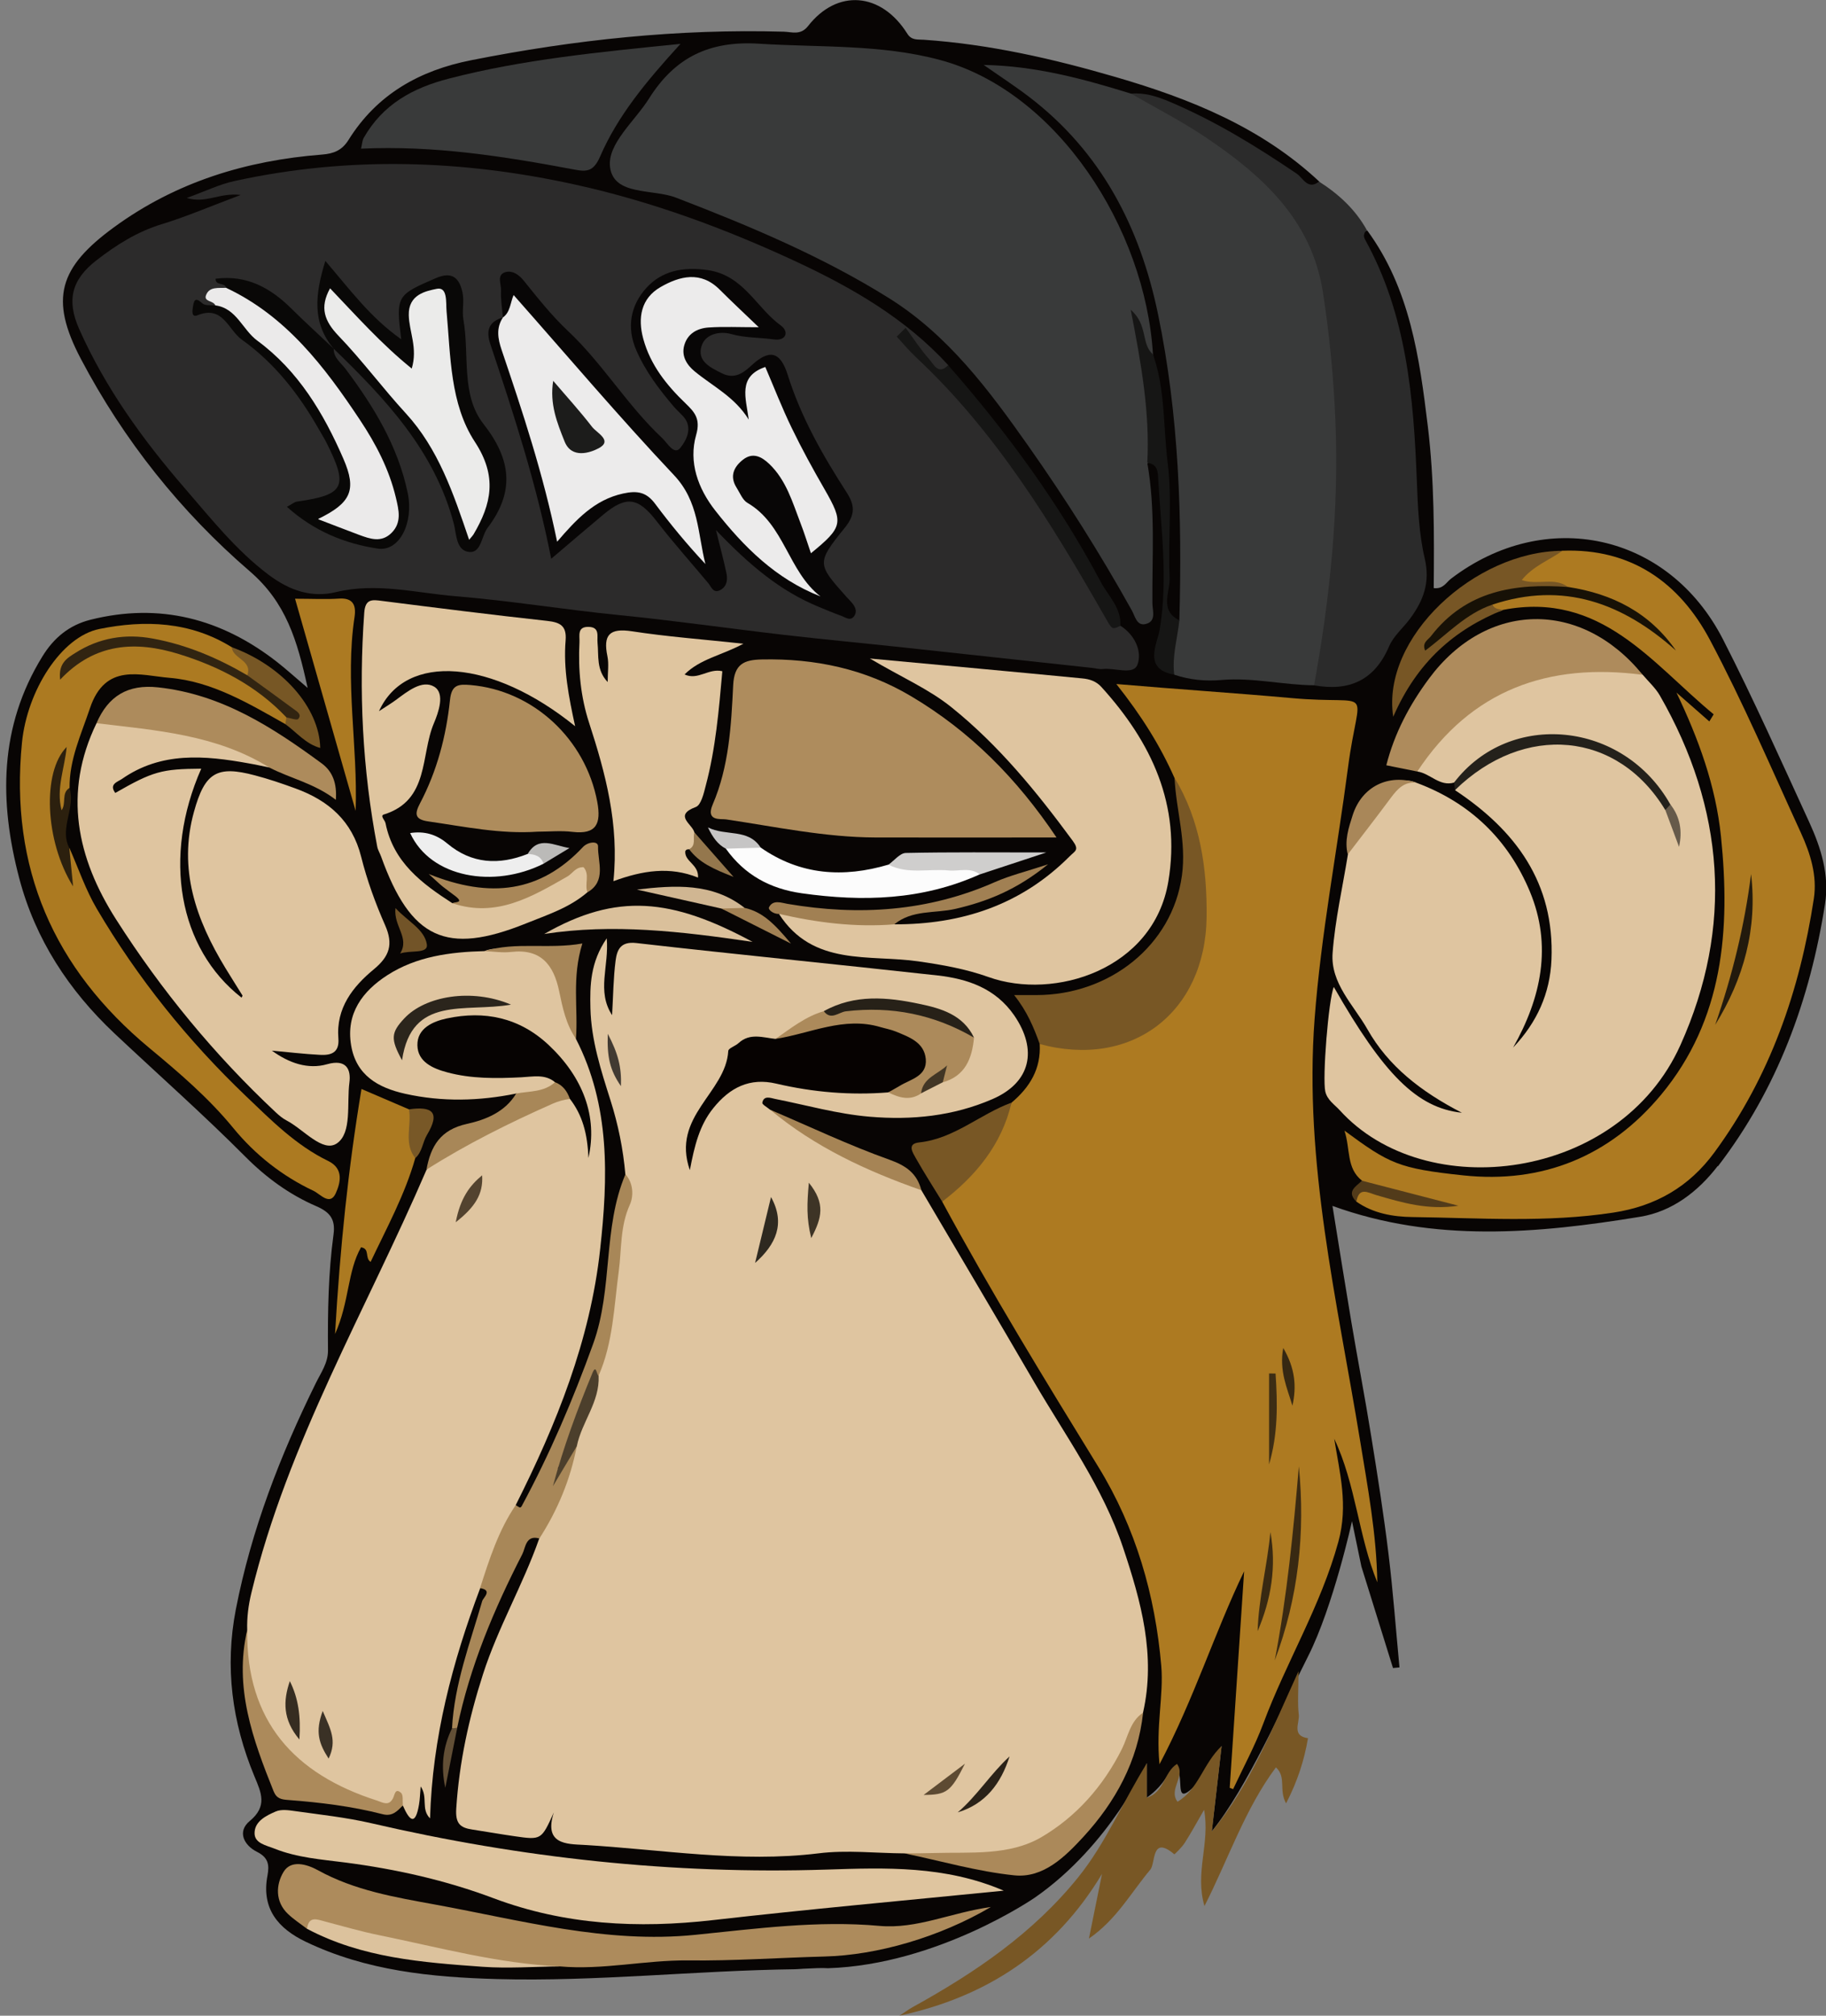 <svg xmlns="http://www.w3.org/2000/svg" width="29" height="32" viewBox="0 0 29 32" fill="none">
    <rect x="0" y="0" width="29" height="32" fill="#808080" stroke="none"/>
    <g clip-path="url(#clip0_487_20576)">
        <path
            d="M27.28 18.511C26.963 18.923 26.551 19.234 26.051 19.316C24.417 19.584 22.777 19.73 21.162 19.144C21.259 19.744 21.357 20.363 21.461 20.982C21.563 21.589 21.68 22.193 21.777 22.8C21.878 23.422 21.976 24.045 22.052 24.67C22.125 25.268 22.169 25.87 22.226 26.47C22.192 26.474 22.157 26.477 22.123 26.48C21.963 25.966 21.803 25.452 21.621 24.868L21.472 24.149C21.472 24.149 21.175 25.503 20.774 26.295C20.373 27.086 19.805 28.382 19.245 29.073L19.401 27.716C19.401 27.716 19.144 28.203 18.922 28.401C18.7 28.6 18.767 28.351 18.73 28.176C18.694 28.002 18.621 28.064 18.501 28.247C18.381 28.43 18.214 28.536 18.214 28.536V27.99C18.214 27.99 17.634 29.291 16.438 30.123C16.438 30.123 14.899 31.189 13.15 31.246C13.057 31.239 12.931 31.246 12.759 31.254C12.716 31.256 12.673 31.261 12.631 31.262C11.05 31.282 9.474 31.461 7.892 31.418C6.849 31.389 5.817 31.287 4.856 30.826C4.418 30.616 4.148 30.301 4.248 29.775C4.28 29.602 4.262 29.488 4.077 29.396C3.879 29.296 3.761 29.079 3.966 28.909C4.252 28.673 4.149 28.459 4.04 28.198C3.686 27.345 3.567 26.466 3.746 25.547C3.992 24.286 4.45 23.105 5.015 21.959C5.096 21.794 5.21 21.636 5.209 21.442C5.204 20.825 5.214 20.208 5.297 19.597C5.331 19.35 5.234 19.24 5.022 19.148C4.599 18.966 4.228 18.695 3.903 18.369C3.227 17.69 2.51 17.057 1.813 16.401C1.096 15.725 0.561 14.913 0.306 13.944C-0.015 12.725 -0.015 11.536 0.674 10.42C0.856 10.124 1.1 9.924 1.435 9.839C2.534 9.563 3.516 9.82 4.4 10.509C4.547 10.624 4.686 10.751 4.886 10.921C4.721 10.164 4.543 9.566 3.968 9.07C2.871 8.126 1.964 6.988 1.284 5.697C0.781 4.742 0.938 4.245 1.81 3.608C2.798 2.886 3.914 2.548 5.113 2.454C5.3 2.44 5.432 2.386 5.534 2.223C5.987 1.496 6.663 1.118 7.483 0.956C9.123 0.631 10.773 0.455 12.447 0.503C12.573 0.506 12.714 0.566 12.833 0.414C13.297 -0.181 13.995 -0.124 14.409 0.534C14.478 0.645 14.575 0.624 14.67 0.631C15.711 0.702 16.72 0.932 17.719 1.223C18.904 1.568 20.032 2.021 20.954 2.884C20.834 3.112 20.696 2.949 20.589 2.884C20.227 2.662 19.893 2.396 19.515 2.204C19.003 1.942 18.52 1.601 17.914 1.586C17.595 1.514 17.284 1.409 16.968 1.325C16.653 1.241 16.334 1.179 15.986 1.143C17.381 2.027 18.148 3.314 18.487 4.871C18.814 6.375 18.908 7.905 18.849 9.443C18.843 9.605 18.887 9.798 18.681 9.889C18.489 9.873 18.534 9.727 18.526 9.608C18.524 9.811 18.523 10.014 18.525 10.217C18.526 10.367 18.477 10.547 18.7 10.594C19.405 10.744 20.13 10.625 20.836 10.767C21.139 10.743 21.483 10.866 21.71 10.559C21.947 10.238 22.179 9.912 22.407 9.584C22.536 9.401 22.552 9.189 22.523 8.967C22.462 8.484 22.415 7.999 22.39 7.514C22.329 6.306 22.2 5.116 21.673 4.005C21.622 3.899 21.484 3.746 21.713 3.657C22.393 4.583 22.544 5.676 22.677 6.773C22.78 7.624 22.778 8.481 22.77 9.336C22.922 9.355 22.968 9.245 23.042 9.189C24.544 8.041 26.497 8.461 27.363 10.148C27.851 11.101 28.288 12.082 28.736 13.057C28.922 13.463 29.056 13.894 28.985 14.348C28.746 15.872 28.229 17.284 27.283 18.516L27.28 18.511ZM17.171 2.783C16.491 1.862 15.661 1.131 14.476 0.962C13.473 0.818 12.462 0.795 11.449 0.829C11.173 0.839 10.963 0.989 10.781 1.178C10.431 1.54 10.159 1.962 9.901 2.393C9.744 2.655 9.836 2.774 10.11 2.847C10.884 3.052 11.626 3.352 12.354 3.682C13.664 4.274 14.904 4.962 15.788 6.165C16.39 6.986 16.98 7.813 17.509 8.683C17.708 9.011 17.89 9.349 18.153 9.656C18.189 9.025 18.221 8.404 18.168 7.78C18.154 7.609 18.046 7.402 18.307 7.311C18.373 7.33 18.412 7.36 18.437 7.397C18.374 6.832 18.295 6.269 18.242 5.703C18.105 4.648 17.808 3.646 17.171 2.785V2.783ZM18.538 8.705C18.533 8.516 18.522 8.327 18.508 8.139C18.524 8.456 18.527 8.773 18.526 9.09C18.533 8.962 18.541 8.834 18.538 8.706L18.538 8.705Z"
            fill="#080504" />
        <path
            d="M20.95 2.881C20.774 3.025 20.691 2.823 20.598 2.76C19.954 2.323 19.295 1.919 18.576 1.615C18.374 1.53 18.181 1.468 17.964 1.487C17.975 1.728 18.186 1.757 18.34 1.837C19.065 2.217 19.718 2.687 20.262 3.311C20.645 3.75 20.831 4.262 20.913 4.824C21.186 6.681 21.146 8.534 20.838 10.383C20.811 10.548 20.746 10.722 20.87 10.88C21.424 10.978 21.829 10.806 22.062 10.259C22.132 10.095 22.286 9.968 22.395 9.82C22.605 9.536 22.717 9.247 22.627 8.865C22.534 8.469 22.518 8.049 22.502 7.639C22.451 6.311 22.341 4.998 21.68 3.804C21.65 3.75 21.657 3.695 21.708 3.653C21.526 3.325 21.26 3.081 20.949 2.883L20.95 2.881Z"
            fill="#2B2B2B" />
        <path
            d="M18.153 27.19C18.36 26.278 18.122 25.422 17.836 24.568C17.515 23.61 16.926 22.801 16.426 21.944C15.833 20.925 15.231 19.911 14.633 18.895C14.537 18.759 14.394 18.695 14.247 18.638C13.542 18.362 12.884 17.99 12.229 17.616C12.186 17.579 12.102 17.534 12.107 17.506C12.129 17.383 12.245 17.433 12.307 17.445C12.807 17.544 13.299 17.685 13.811 17.728C14.485 17.785 15.14 17.718 15.761 17.449C16.369 17.186 16.486 16.669 16.105 16.116C15.809 15.69 15.369 15.54 14.894 15.486C13.299 15.309 11.701 15.153 10.106 14.971C9.854 14.942 9.8 15.079 9.777 15.248C9.741 15.525 9.739 15.807 9.721 16.116C9.472 15.732 9.675 15.342 9.636 14.896C9.375 15.277 9.368 15.643 9.377 16.006C9.389 16.514 9.545 16.993 9.696 17.469C9.818 17.853 9.897 18.243 9.932 18.644C9.818 19.411 9.772 20.187 9.612 20.947C9.554 21.226 9.516 21.51 9.426 21.781C9.396 22.191 9.123 22.52 9.052 22.916C9.017 23.287 8.838 23.61 8.703 23.946C8.641 24.102 8.576 24.254 8.564 24.424C8.306 25.16 7.909 25.836 7.67 26.581C7.446 27.277 7.293 27.979 7.246 28.711C7.231 28.946 7.305 29.015 7.498 29.044C7.722 29.078 7.945 29.118 8.169 29.15C8.598 29.212 8.598 29.21 8.796 28.772C8.63 29.281 9.004 29.274 9.266 29.288C10.509 29.36 11.746 29.576 13.001 29.422C13.449 29.366 13.911 29.42 14.366 29.423C14.97 29.491 15.574 29.534 16.179 29.433C16.471 29.384 16.701 29.226 16.921 29.038C17.506 28.539 17.93 27.934 18.152 27.19H18.153Z"
            fill="#DFC5A0" />
        <path
            d="M15.059 5.796C14.382 5.056 13.534 4.568 12.642 4.152C11.519 3.63 10.362 3.202 9.15 2.934C7.342 2.534 5.53 2.477 3.715 2.876C3.487 2.926 3.271 3.032 2.965 3.143C3.278 3.236 3.482 3.054 3.823 3.095C3.331 3.279 2.957 3.441 2.569 3.559C2.179 3.678 1.847 3.888 1.531 4.133C1.137 4.439 1.054 4.765 1.257 5.223C1.673 6.159 2.268 6.98 2.93 7.746C3.348 8.228 3.744 8.732 4.266 9.125C4.606 9.381 4.956 9.492 5.335 9.4C5.98 9.244 6.607 9.413 7.234 9.465C8.105 9.536 8.972 9.68 9.844 9.766C10.716 9.853 11.583 9.978 12.453 10.079C13.085 10.152 13.719 10.211 14.352 10.279C15.35 10.386 16.347 10.495 17.344 10.603C17.401 10.609 17.458 10.627 17.513 10.621C17.704 10.597 18 10.724 18.065 10.551C18.142 10.345 18.026 10.079 17.794 9.934C17.496 9.586 17.322 9.161 17.08 8.776C16.586 7.989 16.064 7.224 15.489 6.494C15.213 6.143 14.831 5.907 14.546 5.585C14.651 5.677 14.741 5.805 14.868 5.887C14.959 5.946 15.062 5.967 15.06 5.795L15.059 5.796Z"
            fill="#2C2B2B" />
        <path
            d="M16.512 16.574C16.535 16.968 16.354 17.262 16.066 17.504C15.778 18.085 15.334 18.555 14.964 19.077C15.739 20.51 16.59 21.899 17.443 23.286C18.04 24.257 18.347 25.329 18.443 26.447C18.483 26.916 18.355 27.404 18.415 28.008C18.969 26.957 19.285 25.927 19.759 24.944C19.682 26.091 19.606 27.236 19.53 28.382C19.548 28.389 19.566 28.396 19.584 28.403C19.745 28.058 19.929 27.721 20.062 27.365C20.426 26.388 20.977 25.495 21.256 24.474C21.415 23.892 21.277 23.386 21.19 22.841C21.534 23.566 21.572 24.381 21.874 25.12C21.862 24.356 21.721 23.609 21.599 22.861C21.236 20.646 20.707 18.451 20.878 16.177C20.979 14.835 21.235 13.514 21.409 12.182C21.587 10.827 21.86 11.204 20.509 11.082C19.623 11.002 18.732 10.945 17.729 10.859C18.136 11.372 18.427 11.841 18.652 12.348C18.945 13.25 19.193 14.161 18.951 15.118C18.703 16.098 18.053 16.573 17.048 16.546C16.87 16.54 16.683 16.446 16.511 16.574H16.512Z"
            fill="#AD7A21" />
        <path
            d="M8.19 23.895C8.837 22.609 9.373 21.281 9.531 19.836C9.657 18.697 9.694 17.556 9.146 16.491C9.069 16.247 9.063 15.989 9.003 15.742C8.867 15.194 8.708 15.064 8.154 15.068C8.001 15.068 7.844 15.035 7.695 15.099C7.151 15.113 6.615 15.182 6.149 15.483C5.759 15.735 5.492 16.088 5.576 16.592C5.655 17.071 6.005 17.268 6.435 17.364C7.023 17.495 7.611 17.48 8.199 17.36C8.445 17.491 8.656 17.451 8.829 17.227C8.763 16.959 8.537 16.996 8.347 16.984C8.02 16.965 7.689 17.011 7.365 16.957C7.132 16.917 6.81 16.879 6.82 16.583C6.831 16.282 7.145 16.271 7.389 16.259C8.438 16.205 9.339 17.096 9.355 18.196C9.383 17.894 9.327 17.62 9.094 17.405C9.03 17.37 8.955 17.345 8.891 17.374C8.151 17.711 7.345 17.929 6.774 18.57C5.817 20.795 4.57 22.899 3.993 25.285C3.945 25.482 3.92 25.677 3.926 25.878C3.777 27.057 4.266 27.928 5.342 28.405C5.679 28.554 6.004 28.752 6.399 28.665C6.501 28.899 6.596 28.997 6.655 28.646C6.669 28.564 6.671 28.48 6.681 28.36C6.801 28.532 6.681 28.72 6.83 28.867C6.867 27.585 7.185 26.386 7.625 25.216C7.923 24.824 8.094 24.377 8.191 23.898L8.19 23.895Z"
            fill="#DFC5A0" />
        <path
            d="M22.509 12.248C22.714 12.276 22.862 12.492 23.095 12.423C23.473 12.107 23.903 11.907 24.383 11.796C25.216 11.604 25.951 11.941 26.465 12.772C26.544 12.891 26.568 13.036 26.64 13.142C26.669 13.208 26.571 13.185 26.628 13.177C26.597 13.038 26.527 12.917 26.466 12.79C25.697 11.499 23.903 11.369 23.108 12.544C24.069 13.181 24.691 14.013 24.64 15.236C24.617 15.771 24.412 16.228 24.031 16.63C24.479 15.837 24.653 15.012 24.298 14.156C23.951 13.324 23.347 12.745 22.502 12.429C22.314 12.345 22.159 12.415 22.051 12.562C21.814 12.881 21.518 13.164 21.407 13.565C21.323 14.086 21.203 14.604 21.164 15.129C21.128 15.61 21.499 15.956 21.717 16.34C22.048 16.925 22.568 17.331 23.217 17.665C22.505 17.59 21.975 17.054 21.183 15.668C21.097 15.876 21 17.118 21.048 17.328C21.08 17.465 21.194 17.534 21.278 17.626C22.637 19.126 25.716 18.751 26.688 16.591C27.534 14.712 27.391 12.835 26.361 11.041C26.291 10.92 26.182 10.822 26.091 10.714C25.778 10.433 25.42 10.585 25.072 10.592C24.176 10.61 23.457 11.003 22.853 11.636C22.692 11.804 22.491 11.969 22.511 12.249L22.509 12.248Z"
            fill="#DFC5A0" />
        <path
            d="M18.311 5.625C18.191 3.625 16.787 1.45 14.929 0.952C13.991 0.7 13.018 0.755 12.057 0.694C11.269 0.644 10.72 0.908 10.307 1.565C10.079 1.927 9.64 2.286 9.689 2.656C9.749 3.11 10.367 2.996 10.734 3.137C11.904 3.587 13.057 4.069 14.123 4.736C15.061 5.324 15.709 6.196 16.334 7.083C16.925 7.922 17.473 8.79 17.974 9.688C18.027 9.781 18.052 9.943 18.197 9.906C18.369 9.863 18.303 9.693 18.302 9.575C18.296 8.833 18.352 8.086 18.221 7.348C18.473 6.816 18.29 6.286 18.203 5.759C18.179 5.62 18.135 5.484 18.125 5.351C18.161 5.468 18.107 5.631 18.262 5.712C18.27 5.717 18.288 5.705 18.299 5.697C18.321 5.682 18.323 5.657 18.311 5.625Z"
            fill="#393A3A" />
        <path
            d="M20.87 10.879C21.123 9.487 21.268 8.085 21.208 6.67C21.18 5.99 21.114 5.306 21.009 4.633C20.828 3.48 20.033 2.773 19.132 2.169C18.758 1.919 18.354 1.713 17.964 1.487C17.209 1.253 16.448 1.046 15.623 1.031C15.865 1.201 16.112 1.361 16.347 1.54C17.488 2.413 18.105 3.604 18.392 4.99C18.724 6.593 18.776 8.217 18.73 9.847C18.518 10.118 18.455 10.402 18.649 10.711C18.893 10.793 19.145 10.818 19.399 10.795C19.894 10.752 20.378 10.875 20.87 10.879Z"
            fill="#393A3A" />
        <path
            d="M1.533 11.481C0.999 12.584 1.22 13.62 1.845 14.598C2.563 15.723 3.407 16.748 4.381 17.66C4.432 17.707 4.488 17.755 4.55 17.787C4.821 17.928 5.126 18.305 5.351 18.151C5.592 17.985 5.506 17.519 5.549 17.186C5.576 16.981 5.504 16.807 5.194 16.895C4.891 16.982 4.586 16.875 4.318 16.679C4.572 16.702 4.827 16.733 5.082 16.746C5.252 16.755 5.393 16.717 5.374 16.485C5.335 16.004 5.602 15.664 5.938 15.387C6.186 15.182 6.25 14.992 6.117 14.69C5.962 14.339 5.829 13.974 5.736 13.602C5.592 13.028 5.214 12.707 4.693 12.517C4.48 12.439 4.266 12.366 4.048 12.309C3.444 12.148 3.253 12.264 3.081 12.886C2.827 13.799 3.114 14.602 3.58 15.368C3.668 15.514 3.761 15.657 3.85 15.802C3.855 15.808 3.841 15.825 3.836 15.838C2.833 15.055 2.578 13.604 3.196 12.203C2.566 12.207 2.428 12.246 1.831 12.588C1.726 12.449 1.869 12.412 1.935 12.367C2.56 11.93 3.25 11.992 3.946 12.118C4.057 12.137 4.167 12.162 4.277 12.184C4.24 11.872 3.965 11.83 3.754 11.772C3.21 11.623 2.655 11.514 2.103 11.393C1.91 11.351 1.707 11.345 1.534 11.482L1.533 11.481Z"
            fill="#DFC5A0" />
        <path
            d="M21.542 19.076C21.809 19.264 22.127 19.317 22.43 19.321C23.495 19.335 24.561 19.413 25.624 19.25C26.293 19.148 26.827 18.841 27.228 18.294C28.111 17.092 28.584 15.727 28.807 14.265C28.862 13.903 28.753 13.552 28.603 13.225C28.132 12.199 27.687 11.158 27.159 10.163C26.673 9.246 25.902 8.701 24.813 8.743C24.62 8.789 24.437 8.858 24.271 8.968C24.187 9.023 24.099 9.102 24.122 9.206C24.146 9.319 24.263 9.326 24.365 9.327C24.533 9.331 24.704 9.314 24.862 9.393C25.432 9.446 25.912 9.703 26.264 9.974C25.671 9.556 24.939 9.226 24.069 9.397C23.917 9.428 23.754 9.444 23.674 9.613C23.708 9.732 23.782 9.73 23.872 9.682C25.429 9.381 26.234 10.532 27.216 11.34C27.193 11.378 27.171 11.415 27.147 11.453C26.973 11.3 26.799 11.148 26.625 10.995C26.974 11.725 27.249 12.473 27.332 13.279C27.483 14.755 27.375 16.186 26.378 17.383C25.566 18.357 24.498 18.794 23.236 18.659C22.208 18.55 22.064 18.473 21.352 17.949C21.449 18.244 21.379 18.543 21.629 18.742C22.045 19.024 22.521 19.065 22.995 19.119C22.609 19.102 22.236 19.005 21.864 18.895C21.708 18.849 21.501 18.748 21.541 19.075L21.542 19.076Z"
            fill="#AD7A21" />
        <path
            d="M12.371 14.508C12.91 15.348 13.805 15.149 14.586 15.262C14.966 15.317 15.335 15.381 15.7 15.511C16.741 15.884 18.321 15.395 18.555 13.994C18.759 12.778 18.287 11.782 17.492 10.906C17.407 10.812 17.3 10.78 17.189 10.77C16.107 10.665 15.024 10.566 13.815 10.454C14.319 10.753 14.747 10.935 15.112 11.229C15.865 11.834 16.466 12.573 17.036 13.347C17.146 13.497 17.074 13.507 16.987 13.595C16.215 14.369 15.27 14.677 14.204 14.674C14.098 14.557 13.954 14.554 13.815 14.553C13.395 14.547 12.973 14.56 12.562 14.442C12.491 14.421 12.425 14.455 12.372 14.508H12.371Z"
            fill="#DFC5A0" />
        <path
            d="M16.78 13.296C16.146 12.351 15.401 11.605 14.47 11.053C13.739 10.618 12.941 10.451 12.098 10.469C11.818 10.475 11.661 10.539 11.644 10.878C11.613 11.52 11.578 12.169 11.319 12.771C11.202 13.043 11.45 12.996 11.531 13.008C12.318 13.125 13.1 13.292 13.9 13.295C14.837 13.298 15.775 13.295 16.78 13.295V13.296Z"
            fill="#AE8C5D" />
        <path
            d="M3.68 10.274C3.022 9.866 2.299 9.839 1.579 9.985C0.97 10.108 0.43 10.969 0.349 11.789C0.152 13.776 0.85 15.374 2.374 16.639C2.843 17.028 3.311 17.427 3.706 17.909C4.051 18.33 4.481 18.67 4.978 18.904C5.085 18.954 5.239 19.149 5.332 18.944C5.403 18.786 5.469 18.555 5.211 18.43C4.702 18.183 4.31 17.787 3.906 17.401C2.981 16.517 2.187 15.53 1.538 14.428C1.36 14.126 1.246 13.787 1.103 13.463C1.026 13.546 1.025 13.639 1.086 13.814C0.891 13.025 0.784 12.601 0.946 12.107C0.922 12.385 0.752 12.672 0.966 12.985C1.142 12.844 1.009 12.64 1.105 12.509C1.1 12.057 1.288 11.663 1.428 11.245C1.673 10.513 2.23 10.723 2.695 10.761C3.368 10.818 3.952 11.169 4.534 11.497C4.563 11.464 4.577 11.425 4.581 11.383C4.422 10.888 3.942 10.792 3.565 10.608C2.832 10.25 2.066 9.954 1.258 10.427C2.044 9.964 2.784 10.257 3.524 10.568C3.654 10.622 3.76 10.729 3.904 10.755C4.13 10.695 4.026 10.578 3.941 10.484C3.868 10.402 3.766 10.349 3.682 10.274H3.68Z"
            fill="#AC7A21" />
        <path
            d="M15.937 30.013C15.007 29.615 14.066 29.65 13.129 29.68C10.684 29.759 8.276 29.496 5.896 28.944C5.495 28.851 5.083 28.808 4.675 28.75C4.578 28.736 4.465 28.721 4.381 28.757C4.227 28.823 4.042 28.914 4.043 29.103C4.043 29.264 4.228 29.295 4.358 29.347C4.72 29.492 5.107 29.519 5.485 29.568C6.291 29.673 7.078 29.849 7.839 30.135C8.971 30.56 10.133 30.618 11.324 30.482C12.848 30.308 14.376 30.171 15.938 30.015L15.937 30.013Z"
            fill="#DFC59F" />
        <path
            d="M7.185 14.339C6.701 14.027 6.247 13.69 6.123 13.069C6.114 13.021 6.031 12.95 6.097 12.93C6.823 12.705 6.676 11.987 6.891 11.482C6.961 11.316 7.074 11.008 6.895 10.901C6.703 10.787 6.471 10.977 6.285 11.114C6.209 11.17 6.127 11.219 6.019 11.29C6.445 10.352 7.825 10.468 9.134 11.529C9.033 11.065 8.945 10.62 8.983 10.166C9.001 9.935 8.898 9.88 8.691 9.857C7.816 9.761 6.943 9.651 6.069 9.54C5.911 9.519 5.802 9.504 5.785 9.724C5.695 10.972 5.756 12.211 5.991 13.44C6.001 13.495 6.034 13.545 6.053 13.599C6.523 14.905 7.087 15.169 8.348 14.662C8.689 14.524 9.043 14.412 9.329 14.165C9.421 14.02 9.459 13.856 9.323 13.736C9.173 13.602 9.067 13.78 8.957 13.847C8.412 14.181 7.813 14.312 7.186 14.338L7.185 14.339Z"
            fill="#DFC59F" />
        <path
            d="M11.028 13.215C10.997 13.082 10.691 12.945 11.051 12.811C11.134 12.78 11.177 12.596 11.208 12.474C11.367 11.879 11.417 11.269 11.472 10.656C11.254 10.603 11.086 10.806 10.872 10.707C11.123 10.458 11.454 10.408 11.807 10.219C11.165 10.15 10.597 10.108 10.037 10.022C9.683 9.968 9.575 10.075 9.647 10.419C9.672 10.541 9.651 10.673 9.651 10.828C9.467 10.634 9.511 10.412 9.49 10.206C9.479 10.103 9.532 9.957 9.349 9.952C9.161 9.947 9.209 10.095 9.203 10.197C9.18 10.631 9.222 11.063 9.355 11.472C9.617 12.277 9.835 13.086 9.742 13.989C10.206 13.819 10.636 13.751 11.086 13.932C11.099 13.723 10.875 13.68 10.883 13.519C10.883 13.508 10.894 13.495 10.903 13.489C10.915 13.483 10.931 13.484 10.945 13.482C11.142 13.446 11.085 13.33 11.028 13.215Z"
            fill="#DFC59F" />
        <path
            d="M8.889 31.217C9.574 31.278 10.246 31.115 10.93 31.122C11.651 31.131 12.374 31.079 13.096 31.06C13.932 31.039 14.92 30.754 15.737 30.274C15.103 30.362 14.566 30.627 13.968 30.574C12.988 30.485 12.013 30.618 11.041 30.716C9.627 30.859 8.278 30.485 6.914 30.236C6.274 30.119 5.631 30.012 5.047 29.689C4.868 29.591 4.619 29.523 4.503 29.717C4.383 29.916 4.365 30.188 4.575 30.386C4.667 30.473 4.774 30.542 4.874 30.619C5.36 30.621 5.81 30.811 6.279 30.904C7.142 31.073 8.006 31.217 8.888 31.217H8.889Z"
            fill="#AD8B5C" />
        <path
            d="M10.809 0.696C9.497 0.829 8.304 0.944 7.132 1.247C6.553 1.396 6.081 1.657 5.778 2.186C5.752 2.231 5.751 2.29 5.734 2.36C6.896 2.306 8.011 2.483 9.122 2.692C9.321 2.73 9.427 2.723 9.531 2.484C9.81 1.841 10.256 1.3 10.808 0.696H10.809Z"
            fill="#393A3A" />
        <path
            d="M8.537 13.203C8.721 13.203 8.909 13.184 9.09 13.206C9.475 13.252 9.549 13.073 9.486 12.732C9.3 11.732 8.467 10.96 7.472 10.875C7.278 10.859 7.171 10.868 7.146 11.116C7.086 11.687 6.94 12.242 6.67 12.754C6.585 12.916 6.582 13.009 6.801 13.04C7.377 13.123 7.949 13.244 8.537 13.203V13.203Z"
            fill="#AE8C5C" />
        <path
            d="M14.282 32C15.664 31.703 16.757 30.989 17.502 29.748C17.436 30.074 17.37 30.399 17.294 30.775C17.736 30.471 17.964 30.042 18.269 29.681C18.355 29.58 18.282 29.126 18.65 29.437C18.654 29.44 18.769 29.328 18.814 29.258C18.911 29.108 18.996 28.951 19.123 28.731C19.221 29.267 18.972 29.723 19.129 30.259C19.515 29.5 19.771 28.719 20.264 28.057C20.435 28.216 20.305 28.412 20.425 28.629C20.608 28.275 20.714 27.944 20.773 27.594C20.509 27.558 20.641 27.352 20.627 27.221C20.605 27.037 20.622 26.85 20.622 26.532C20.191 27.477 19.855 28.335 19.246 29.076C19.296 28.643 19.345 28.21 19.402 27.718C19.105 27.999 19.039 28.401 18.701 28.603C18.551 28.402 18.837 28.202 18.693 28.003C18.486 28.13 18.494 28.451 18.214 28.539V27.993C17.826 28.617 17.562 29.257 17.128 29.797C16.407 30.693 15.482 31.318 14.494 31.864C14.421 31.905 14.353 31.956 14.283 32.002L14.282 32Z"
            fill="#785725" />
        <path
            d="M16.512 16.574C17.971 16.971 19.145 16.078 19.163 14.557C19.171 13.78 19.063 13.028 18.654 12.347C18.677 12.865 18.846 13.353 18.771 13.9C18.618 15.011 17.619 15.797 16.461 15.797C16.362 15.797 16.265 15.797 16.106 15.797C16.313 16.056 16.418 16.311 16.512 16.573V16.574Z"
            fill="#785725" />
        <path
            d="M22.509 12.248C23.368 10.946 24.597 10.517 26.089 10.713C25.11 9.51 23.609 9.538 22.694 10.774C22.385 11.191 22.147 11.639 22.017 12.149C22.181 12.181 22.345 12.215 22.509 12.248Z"
            fill="#AE8B5C" />
        <path
            d="M8.19 23.895C7.916 24.297 7.771 24.755 7.624 25.212C7.83 25.244 7.674 25.362 7.658 25.418C7.466 26.083 7.216 26.733 7.179 27.436C7.21 27.464 7.237 27.462 7.261 27.427C7.463 26.454 7.845 25.549 8.296 24.671C8.346 24.573 8.349 24.361 8.566 24.424C8.856 23.973 9.06 23.486 9.16 22.957C8.912 22.969 8.982 23.222 8.854 23.318C9.132 22.86 9.237 22.315 9.506 21.841C9.737 21.316 9.751 20.744 9.826 20.189C9.874 19.832 9.846 19.471 10.003 19.125C10.063 18.992 10.063 18.787 9.933 18.642C9.57 19.5 9.738 20.453 9.421 21.332C9.1 22.222 8.732 23.082 8.285 23.911C8.28 23.922 8.262 23.935 8.256 23.932C8.232 23.922 8.212 23.907 8.19 23.893L8.19 23.895Z"
            fill="#A88758" />
        <path
            d="M6.497 17.612C6.263 17.512 6.029 17.412 5.741 17.288C5.532 18.544 5.401 19.793 5.321 21.178C5.552 20.66 5.515 20.186 5.734 19.801C5.879 19.824 5.79 19.971 5.886 20.033C6.144 19.488 6.431 18.965 6.595 18.386C6.58 18.126 6.701 17.848 6.497 17.613V17.612Z"
            fill="#AC7A21" />
        <path
            d="M1.533 11.481C2.478 11.595 3.434 11.661 4.276 12.184C4.614 12.359 4.994 12.435 5.334 12.698C5.353 12.435 5.283 12.247 5.109 12.119C4.324 11.542 3.515 11.02 2.51 10.912C2.032 10.86 1.719 11.048 1.532 11.482L1.533 11.481Z"
            fill="#AD8B5C" />
        <path
            d="M5.648 12.873C5.685 11.844 5.475 10.823 5.631 9.793C5.658 9.609 5.608 9.488 5.385 9.503C5.174 9.517 4.962 9.505 4.686 9.505C5.017 10.665 5.332 11.769 5.648 12.873Z"
            fill="#AC7A22" />
        <path
            d="M11.528 13.473C11.825 13.89 12.231 14.11 12.734 14.181C13.702 14.318 14.65 14.291 15.56 13.881C15.512 13.67 15.332 13.703 15.192 13.697C14.832 13.68 14.47 13.671 14.111 13.726C13.395 13.938 12.712 13.895 12.082 13.456C11.895 13.399 11.709 13.312 11.528 13.472V13.473Z"
            fill="#FCFCFC" />
        <path
            d="M18.153 27.19C17.948 27.325 17.916 27.568 17.818 27.765C17.522 28.357 17.091 28.842 16.538 29.166C16.026 29.464 15.413 29.4 14.835 29.417C14.679 29.422 14.523 29.422 14.367 29.423C14.946 29.544 15.52 29.71 16.105 29.771C16.57 29.821 16.918 29.473 17.209 29.157C17.715 28.605 18.072 27.959 18.154 27.19H18.153Z"
            fill="#AB895A" />
        <path
            d="M6.398 28.662C6.391 28.593 6.408 28.496 6.369 28.462C6.276 28.378 6.269 28.493 6.242 28.547C6.175 28.678 6.081 28.616 5.989 28.585C4.676 28.166 3.908 27.324 3.926 25.877C3.714 26.788 4.015 27.614 4.345 28.436C4.393 28.555 4.47 28.567 4.574 28.575C5.08 28.613 5.584 28.674 6.077 28.801C6.232 28.841 6.31 28.751 6.398 28.662Z"
            fill="#AC8A5B" />
        <path
            d="M24.902 9.319C24.687 9.156 24.429 9.296 24.168 9.209C24.347 8.985 24.604 8.895 24.814 8.744C23.418 8.751 21.935 10.125 22.127 11.379C22.505 10.51 23.099 9.993 23.873 9.682C23.809 9.669 23.736 9.675 23.703 9.598C23.366 9.617 23.274 9.671 22.762 10.149C22.72 10.188 22.712 10.088 22.738 10.139C22.742 10.146 22.756 10.144 22.774 10.125C23.317 9.555 23.977 9.308 24.758 9.387C24.819 9.393 24.867 9.368 24.902 9.318V9.319Z"
            fill="#775625" />
        <path
            d="M15.059 5.796C14.903 5.961 14.829 5.783 14.759 5.705C14.621 5.55 14.507 5.373 14.383 5.204C14.336 5.251 14.289 5.298 14.242 5.344C14.341 5.451 14.434 5.565 14.54 5.664C15.807 6.845 16.697 8.305 17.548 9.793C17.663 9.995 17.657 9.999 17.793 9.936C17.812 9.651 17.602 9.463 17.485 9.244C16.821 7.993 15.99 6.859 15.058 5.797L15.059 5.796Z"
            fill="#161615" />
        <path
            d="M18.649 10.711C18.612 10.418 18.7 10.135 18.73 9.848C18.406 9.687 18.587 9.394 18.576 9.168C18.547 8.56 18.62 7.942 18.544 7.342C18.473 6.77 18.508 6.18 18.311 5.625C18.119 5.464 18.237 5.159 17.958 4.918C18.127 5.782 18.263 6.558 18.221 7.348C18.339 7.361 18.385 7.431 18.391 7.548C18.434 8.364 18.556 9.175 18.417 10.001C18.382 10.21 18.143 10.624 18.649 10.71V10.711Z"
            fill="#161615" />
        <path
            d="M14.963 19.077C15.495 18.67 15.907 18.177 16.065 17.504C15.566 17.686 15.155 18.077 14.6 18.136C14.395 18.157 14.499 18.302 14.547 18.39C14.679 18.623 14.824 18.848 14.964 19.077H14.963Z"
            fill="#785725" />
        <path
            d="M8.643 14.827C9.728 14.66 10.81 14.784 11.953 14.953C10.667 14.259 9.796 14.167 8.643 14.827Z"
            fill="#DAC09B" />
        <path
            d="M12.371 14.508C12.974 14.647 13.583 14.724 14.203 14.674C14.487 14.44 14.848 14.503 15.172 14.429C15.678 14.312 16.143 14.128 16.645 13.721C16.29 13.838 16.038 13.899 15.804 14.002C14.74 14.472 13.639 14.542 12.507 14.349C12.409 14.332 12.275 14.278 12.213 14.404C12.194 14.442 12.288 14.515 12.371 14.508Z"
            fill="#A18053" />
        <path
            d="M8.89 31.217C7.914 31.173 6.974 30.916 6.024 30.722C5.734 30.663 5.448 30.58 5.161 30.504C5.034 30.47 4.903 30.412 4.876 30.62C5.748 31.083 6.707 31.154 7.662 31.223C8.069 31.252 8.481 31.221 8.89 31.217Z"
            fill="#DCC29D" />
        <path
            d="M7.186 14.339C7.88 14.573 8.443 14.24 9.01 13.915C9.093 13.868 9.142 13.761 9.268 13.767C9.372 13.884 9.28 14.038 9.33 14.166C9.636 13.986 9.492 13.684 9.498 13.438C9.501 13.344 9.336 13.364 9.259 13.446C8.584 14.166 7.79 14.271 6.809 13.875C6.93 13.984 6.979 14.033 7.033 14.076C7.099 14.129 7.17 14.178 7.237 14.23C7.37 14.337 7.229 14.314 7.186 14.338V14.339Z"
            fill="#A98758" />
        <path
            d="M8.815 17.18C8.638 17.341 8.409 17.32 8.198 17.36C8.021 17.656 7.707 17.778 7.416 17.842C6.993 17.935 6.841 18.195 6.773 18.568C7.411 18.163 8.084 17.829 8.773 17.523C8.866 17.482 8.955 17.458 9.051 17.445C9.098 17.243 8.998 17.174 8.815 17.18Z"
            fill="#A88758" />
        <path
            d="M14.111 13.727C14.419 13.885 14.75 13.787 15.069 13.819C15.233 13.835 15.41 13.762 15.56 13.882C15.878 13.777 16.196 13.672 16.618 13.533C15.797 13.533 15.091 13.526 14.385 13.541C14.293 13.543 14.202 13.662 14.111 13.726V13.727Z"
            fill="#CFCECD" />
        <path
            d="M8.381 13.556C7.925 13.737 7.491 13.716 7.104 13.391C6.927 13.243 6.737 13.191 6.514 13.225C6.841 13.94 7.848 14.105 8.632 13.712C8.628 13.529 8.55 13.47 8.381 13.556Z"
            fill="#EEEEEE" />
        <path
            d="M23.108 12.543C24.211 11.468 25.694 11.609 26.447 12.859C26.522 12.874 26.568 12.862 26.528 12.771C25.783 11.447 23.981 11.265 23.094 12.422C23.098 12.462 23.102 12.503 23.107 12.543L23.108 12.543Z"
            fill="#24211B" />
        <path
            d="M4.548 11.389C4.543 11.424 4.537 11.46 4.532 11.496C4.711 11.626 4.855 11.811 5.086 11.874C5.072 11.232 4.482 10.565 3.68 10.274C3.696 10.461 4.012 10.478 3.928 10.72C4.047 10.984 4.363 11.024 4.52 11.246C4.553 11.292 4.661 11.315 4.548 11.388L4.548 11.389Z"
            fill="#775725" />
        <path
            d="M12.229 17.615C12.942 18.21 13.767 18.591 14.633 18.895C14.562 18.627 14.393 18.506 14.124 18.41C13.479 18.18 12.858 17.884 12.228 17.616L12.229 17.615Z"
            fill="#A68455" />
        <path
            d="M7.696 15.099C7.838 15.105 7.982 15.129 8.121 15.112C8.592 15.058 8.794 15.32 8.88 15.734C8.935 15.998 8.989 16.263 9.147 16.49C9.184 16.01 9.078 15.523 9.249 14.978C8.71 15.074 8.198 14.946 7.696 15.098V15.099Z"
            fill="#A78658" />
        <path
            d="M21.405 13.564C21.634 13.264 21.866 12.967 22.09 12.664C22.195 12.524 22.304 12.401 22.501 12.428C22.057 12.279 21.63 12.482 21.483 12.94C21.42 13.137 21.349 13.345 21.405 13.564Z"
            fill="#A98759" />
        <path
            d="M1.103 12.509C0.971 12.59 1.057 12.75 0.978 12.863C0.888 12.518 1.027 12.2 1.059 11.858C0.666 12.253 0.713 13.358 1.161 14.072C1.139 13.842 1.12 13.652 1.101 13.463C0.938 13.145 1.205 12.827 1.103 12.508V12.509Z"
            fill="#2C200E" />
        <path
            d="M11.826 14.413C11.312 14.01 10.717 14.053 10.115 14.122C10.562 14.222 11.009 14.323 11.456 14.423C11.58 14.469 11.704 14.498 11.825 14.413H11.826Z"
            fill="#D0B692" />
        <path
            d="M21.542 19.076C21.583 18.836 21.724 18.933 21.86 18.973C22.267 19.091 22.674 19.215 23.163 19.141C22.617 19 22.123 18.872 21.63 18.744C21.535 18.837 21.378 18.914 21.541 19.076H21.542Z"
            fill="#523B1A" />
        <path
            d="M6.496 17.612C6.539 17.869 6.408 18.148 6.595 18.386C6.706 18.288 6.711 18.135 6.78 18.019C7.003 17.648 6.856 17.56 6.496 17.611V17.612Z"
            fill="#785827" />
        <path
            d="M6.355 15.137C6.523 15.08 6.803 15.148 6.779 14.991C6.741 14.752 6.475 14.627 6.281 14.416C6.246 14.703 6.511 14.884 6.355 15.137H6.355Z"
            fill="#725428" />
        <path
            d="M11.826 14.413C11.703 14.416 11.579 14.42 11.457 14.423C11.789 14.59 12.12 14.757 12.562 14.98C12.302 14.668 12.112 14.477 11.827 14.413H11.826Z"
            fill="#A28154" />
        <path
            d="M11.527 13.473C11.713 13.468 11.897 13.462 12.082 13.457C11.883 13.146 11.529 13.28 11.243 13.135C11.32 13.294 11.398 13.405 11.527 13.473Z"
            fill="#C6C5C5" />
        <path
            d="M11.028 13.215C11.001 13.304 11.06 13.421 10.945 13.482C11.102 13.692 11.321 13.793 11.65 13.921C11.395 13.631 11.211 13.423 11.028 13.214V13.215Z"
            fill="#94774D" />
        <path
            d="M8.381 13.556C8.492 13.562 8.592 13.587 8.632 13.712C8.769 13.629 8.907 13.546 9.044 13.463C8.801 13.425 8.549 13.261 8.381 13.557V13.556Z"
            fill="#BBBAB8" />
        <path
            d="M7.262 27.428C7.234 27.433 7.207 27.436 7.179 27.437C7.032 27.734 7 28.048 7.072 28.381C7.136 28.063 7.198 27.746 7.262 27.428Z"
            fill="#624F36" />
        <path
            d="M12.317 16.493C12.117 16.472 11.911 16.393 11.73 16.559C11.679 16.607 11.568 16.64 11.566 16.685C11.527 17.351 10.657 17.721 10.956 18.576C11.031 18.182 11.11 17.865 11.325 17.596C11.591 17.262 11.91 17.104 12.329 17.203C12.915 17.34 13.507 17.39 14.106 17.342C14.133 17.333 14.161 17.326 14.188 17.323C14.471 17.288 14.741 17.196 14.782 16.876C14.826 16.523 14.537 16.387 14.271 16.28C13.792 16.086 13.304 16.102 12.823 16.282C12.652 16.346 12.481 16.412 12.316 16.493H12.317Z"
            fill="#060201" />
        <path
            d="M12.317 16.493C12.87 16.407 13.401 16.132 13.982 16.305C14.064 16.329 14.149 16.344 14.227 16.376C14.438 16.463 14.678 16.546 14.703 16.812C14.727 17.087 14.463 17.131 14.288 17.239C14.228 17.275 14.167 17.307 14.107 17.342C14.279 17.426 14.452 17.481 14.63 17.357C14.741 17.292 14.781 17.083 14.974 17.182C15.33 17.081 15.438 16.804 15.469 16.473C14.757 15.849 13.928 15.911 13.083 16.053C12.792 16.137 12.56 16.324 12.316 16.494L12.317 16.493Z"
            fill="#AC8A5B" />
        <path
            d="M13.083 16.052C13.196 16.205 13.322 16.068 13.433 16.055C14.159 15.969 14.836 16.104 15.469 16.473C15.295 16.107 14.94 16.007 14.602 15.937C14.093 15.829 13.572 15.78 13.083 16.053V16.052Z"
            fill="#272118" />
        <path
            d="M9.507 21.842C9.474 21.821 9.469 21.651 9.408 21.798C9.167 22.381 8.948 22.973 8.781 23.594C8.908 23.383 9.034 23.17 9.161 22.958C9.238 22.574 9.527 22.257 9.507 21.842Z"
            fill="#4C3F2C" />
        <path
            d="M11.992 20.05C12.321 19.758 12.479 19.425 12.245 19.003C12.161 19.352 12.076 19.701 11.992 20.05Z"
            fill="#2E2920" />
        <path
            d="M15.21 28.772C15.651 28.639 15.897 28.314 16.034 27.883C15.736 28.155 15.518 28.509 15.21 28.772Z"
            fill="#2A2218" />
        <path
            d="M15.325 27.999C15.12 28.154 14.915 28.309 14.669 28.495C15.034 28.493 15.101 28.446 15.325 27.999Z"
            fill="#5D4A32" />
        <path
            d="M12.846 18.776C12.816 19.112 12.806 19.339 12.884 19.655C13.053 19.334 13.113 19.107 12.846 18.776Z"
            fill="#3E3426" />
        <path
            d="M14.973 17.181C14.996 17.092 15.018 17.002 15.041 16.913C14.891 17.057 14.655 17.111 14.629 17.356C14.744 17.298 14.858 17.239 14.973 17.181Z"
            fill="#423625" />
        <path
            d="M9.653 16.412C9.639 16.776 9.685 16.989 9.862 17.243C9.873 16.934 9.814 16.721 9.653 16.412Z"
            fill="#413A32" />
        <path
            d="M7.988 5.039C7.764 5.106 7.714 5.245 7.788 5.465C8.158 6.573 8.521 7.683 8.754 8.871C9.045 8.624 9.311 8.395 9.581 8.17C9.948 7.864 10.136 7.897 10.427 8.272C10.688 8.61 10.973 8.928 11.247 9.256C11.298 9.317 11.328 9.427 11.44 9.367C11.543 9.312 11.559 9.207 11.538 9.105C11.498 8.913 11.447 8.724 11.371 8.415C11.901 8.971 12.394 9.384 13.001 9.633C13.119 9.682 13.236 9.732 13.357 9.775C13.43 9.802 13.517 9.875 13.577 9.762C13.614 9.691 13.575 9.623 13.527 9.566C13.5 9.533 13.468 9.504 13.44 9.472C12.982 8.957 12.961 8.94 13.414 8.382C13.591 8.165 13.573 8.016 13.447 7.819C13.068 7.231 12.723 6.628 12.51 5.951C12.389 5.567 12.211 5.541 11.922 5.813C11.783 5.942 11.647 6.017 11.465 5.926C11.283 5.835 11.064 5.734 11.143 5.49C11.207 5.294 11.442 5.255 11.613 5.303C11.838 5.367 12.064 5.356 12.287 5.388C12.485 5.417 12.537 5.267 12.4 5.167C12.009 4.884 11.81 4.369 11.239 4.288C10.845 4.232 10.513 4.3 10.267 4.569C10.019 4.841 9.943 5.192 10.108 5.566C10.254 5.899 10.468 6.181 10.699 6.453C10.746 6.507 10.8 6.555 10.848 6.607C11.018 6.79 10.892 7.001 10.804 7.111C10.706 7.233 10.599 7.031 10.515 6.953C9.961 6.435 9.572 5.772 9.018 5.252C8.763 5.012 8.541 4.733 8.32 4.458C8.237 4.355 8.136 4.292 8.032 4.319C7.88 4.358 7.963 4.512 7.957 4.612C7.95 4.754 7.975 4.896 7.987 5.039C8.124 5.016 8.185 4.941 8.16 4.829C8.767 5.537 9.396 6.263 10.04 6.976C10.504 7.49 11.072 7.945 11.057 8.673C10.932 8.494 10.752 8.271 10.572 8.049C10.256 7.66 10.116 7.627 9.654 7.807C9.386 7.913 9.165 8.087 8.905 8.347C8.661 7.18 8.197 6.148 7.986 5.04L7.988 5.039Z"
            fill="#080606" />
        <path
            d="M3.59 4.569C3.471 4.577 3.323 4.544 3.271 4.689C3.234 4.792 3.393 4.771 3.42 4.849C4.177 5.578 5 6.251 5.377 7.291C5.495 7.616 5.569 7.896 5.149 8.063C4.953 8.141 5.046 8.268 5.167 8.345C5.399 8.492 5.657 8.588 5.923 8.626C6.243 8.672 6.468 8.37 6.402 7.978C6.36 7.726 6.288 7.474 6.174 7.243C5.687 6.267 5.004 5.448 4.161 4.767C4.004 4.64 3.835 4.469 3.589 4.569H3.59Z"
            fill="#EBEAEA" />
        <path
            d="M5.302 5.538C6.122 6.333 6.901 7.155 7.207 8.313C7.25 8.476 7.241 8.749 7.458 8.763C7.644 8.776 7.645 8.509 7.745 8.378C8.174 7.81 8.126 7.302 7.679 6.731C7.316 6.269 7.458 5.632 7.36 5.076C7.335 4.937 7.375 4.785 7.346 4.647C7.298 4.422 7.189 4.299 6.921 4.416C6.302 4.684 6.286 4.692 6.372 5.386C5.88 5.04 5.557 4.596 5.167 4.142C5.005 4.67 4.949 5.123 5.303 5.54L5.301 5.538H5.302Z"
            fill="#090807" />
        <path
            d="M3.59 4.569C4.543 5.016 5.154 5.82 5.717 6.667C5.969 7.046 6.18 7.449 6.287 7.899C6.334 8.097 6.384 8.296 6.217 8.461C6.056 8.62 5.876 8.555 5.7 8.49C5.494 8.413 5.289 8.333 5.048 8.241C5.576 7.985 5.669 7.78 5.454 7.284C5.139 6.558 4.735 5.885 4.088 5.409C3.851 5.236 3.758 4.893 3.42 4.848C3.35 4.84 3.26 4.856 3.217 4.818C3.124 4.737 3.086 4.73 3.065 4.862C3.054 4.933 3.037 5.045 3.136 5.005C3.544 4.841 3.62 5.234 3.842 5.393C4.364 5.767 4.743 6.254 5.057 6.803C5.1 6.878 5.145 6.95 5.184 7.026C5.538 7.728 5.473 7.856 4.716 7.963C4.677 7.968 4.643 8 4.557 8.046C4.986 8.432 5.477 8.63 5.998 8.709C6.345 8.762 6.572 8.298 6.476 7.83C6.321 7.083 5.936 6.454 5.489 5.858C5.413 5.756 5.297 5.683 5.3 5.536L5.302 5.538C5.078 5.326 4.849 5.118 4.63 4.901C4.296 4.57 3.917 4.36 3.424 4.425C3.421 4.54 3.572 4.48 3.59 4.568V4.569Z"
            fill="#090807" />
        <path
            d="M20.628 23.278C20.541 24.31 20.44 25.341 20.245 26.36C20.621 25.364 20.732 24.334 20.628 23.278Z"
            fill="#392912" />
        <path
            d="M20.155 23.247C20.297 22.767 20.291 22.286 20.258 21.805C20.224 21.805 20.189 21.805 20.155 21.804V23.247Z"
            fill="#3D2D14" />
        <path
            d="M20.176 24.322C20.127 24.849 19.99 25.363 19.973 25.895C20.189 25.39 20.275 24.868 20.176 24.322Z"
            fill="#382912" />
        <path
            d="M20.526 22.316C20.594 22.012 20.569 21.721 20.38 21.399C20.313 21.762 20.442 22.035 20.526 22.316Z"
            fill="#362812" />
        <path
            d="M8.815 17.18C8.939 17.227 9.008 17.324 9.051 17.445C9.246 17.697 9.331 17.991 9.345 18.383C9.496 17.721 9.256 17.098 8.712 16.588C8.246 16.152 7.694 16.04 7.095 16.168C6.881 16.214 6.623 16.321 6.629 16.595C6.634 16.86 6.879 16.964 7.1 17.023C7.486 17.128 7.886 17.122 8.283 17.102C8.465 17.093 8.654 17.047 8.815 17.18Z"
            fill="#060302" />
        <path
            d="M8.114 15.948C7.491 15.684 6.754 15.811 6.421 16.167C6.209 16.394 6.2 16.493 6.385 16.832C6.538 15.793 7.38 16.077 8.114 15.949V15.948Z"
            fill="#2B251C" />
        <path
            d="M4.603 26.688C4.497 27 4.487 27.297 4.755 27.615C4.779 27.248 4.739 26.961 4.603 26.688Z"
            fill="#362D21" />
        <path
            d="M7.238 19.403C7.544 19.163 7.677 18.956 7.657 18.658C7.459 18.823 7.311 19.02 7.238 19.403Z"
            fill="#53432F" />
        <path
            d="M5.125 27.162C5.002 27.496 5.066 27.681 5.219 27.918C5.356 27.633 5.25 27.452 5.125 27.162Z"
            fill="#3A3125" />
        <path
            d="M26.529 12.771L26.448 12.859C26.52 13.054 26.593 13.249 26.666 13.444C26.722 13.193 26.683 12.968 26.529 12.771Z"
            fill="#665A4A" />
        <path
            d="M24.903 9.319C24.064 9.258 23.286 9.373 22.726 10.099C22.679 10.16 22.58 10.201 22.634 10.329C22.985 10.069 23.283 9.739 23.704 9.598C24.825 9.226 25.769 9.571 26.617 10.328C26.198 9.723 25.606 9.426 24.903 9.318V9.319Z"
            fill="#171106" />
        <path
            d="M27.24 16.27C27.694 15.535 27.912 14.744 27.81 13.876C27.707 14.696 27.51 15.492 27.24 16.27Z"
            fill="#221A0D" />
        <path
            d="M4.548 11.389C4.613 11.399 4.714 11.44 4.737 11.413C4.8 11.34 4.713 11.293 4.662 11.255C4.418 11.074 4.172 10.898 3.927 10.72C3.457 10.445 2.962 10.235 2.425 10.137C1.989 10.056 1.573 10.126 1.197 10.365C1.072 10.444 0.923 10.527 0.955 10.79C1.508 10.202 2.158 10.173 2.837 10.382C3.482 10.581 4.074 10.887 4.548 11.388L4.548 11.389Z"
            fill="#312411" />
        <path
            d="M12.154 5.826C11.712 5.977 11.847 6.317 11.891 6.661C11.669 6.301 11.322 6.134 11.033 5.896C10.912 5.797 10.818 5.656 10.867 5.483C10.92 5.293 11.077 5.211 11.254 5.199C11.492 5.183 11.731 5.195 12.05 5.195C11.808 4.963 11.615 4.783 11.429 4.597C11.128 4.296 10.794 4.383 10.491 4.557C10.18 4.735 10.125 5.047 10.217 5.382C10.33 5.794 10.586 6.114 10.887 6.403C11.03 6.541 11.13 6.648 11.056 6.905C10.933 7.336 11.085 7.756 11.361 8.107C11.812 8.681 12.322 9.192 13.03 9.468C12.517 9.072 12.46 8.326 11.872 7.984C11.794 7.939 11.753 7.829 11.7 7.745C11.582 7.561 11.655 7.41 11.802 7.296C11.956 7.177 12.095 7.248 12.219 7.367C12.486 7.623 12.585 7.97 12.712 8.301C12.773 8.458 12.823 8.62 12.879 8.783C13.39 8.366 13.4 8.298 13.096 7.768C12.911 7.448 12.733 7.123 12.572 6.79C12.419 6.474 12.292 6.147 12.154 5.825V5.826Z"
            fill="#ECEBEB" />
        <path
            d="M7.988 5.039C7.877 5.207 7.906 5.375 7.967 5.556C8.299 6.537 8.626 7.52 8.848 8.6C9.15 8.249 9.441 7.934 9.895 7.835C10.127 7.784 10.268 7.814 10.407 8.001C10.653 8.33 10.914 8.646 11.203 8.954C11.08 8.469 11.102 7.963 10.703 7.542C9.832 6.619 9.01 5.648 8.157 4.684C8.104 4.804 8.106 4.954 7.988 5.039Z"
            fill="#ECEBEB" />
        <path
            d="M7.45 8.57C7.502 8.507 7.513 8.497 7.52 8.484C7.806 8 7.902 7.564 7.542 7.015C7.146 6.411 7.157 5.652 7.092 4.938C7.08 4.804 7.112 4.551 6.938 4.585C6.76 4.621 6.485 4.676 6.492 5.003C6.498 5.268 6.637 5.525 6.539 5.851C6.052 5.457 5.66 5.014 5.242 4.577C5.072 4.884 5.153 5.098 5.378 5.333C5.754 5.724 6.078 6.163 6.446 6.563C6.96 7.124 7.198 7.824 7.45 8.568V8.57Z"
            fill="#EBEBEA" />
        <path
            d="M8.786 6.045C8.726 6.411 8.848 6.712 8.966 7.007C9.078 7.291 9.378 7.186 9.51 7.115C9.735 6.994 9.479 6.874 9.404 6.778C9.209 6.525 8.993 6.289 8.786 6.046L8.786 6.045Z"
            fill="#1C1C1B" />
    </g>
    <defs>
        <clipPath id="clip0_487_20576">
            <rect width="28.903" height="32" fill="white" transform="matrix(-1 0 0 1 29 0)" />
        </clipPath>
    </defs>
</svg>